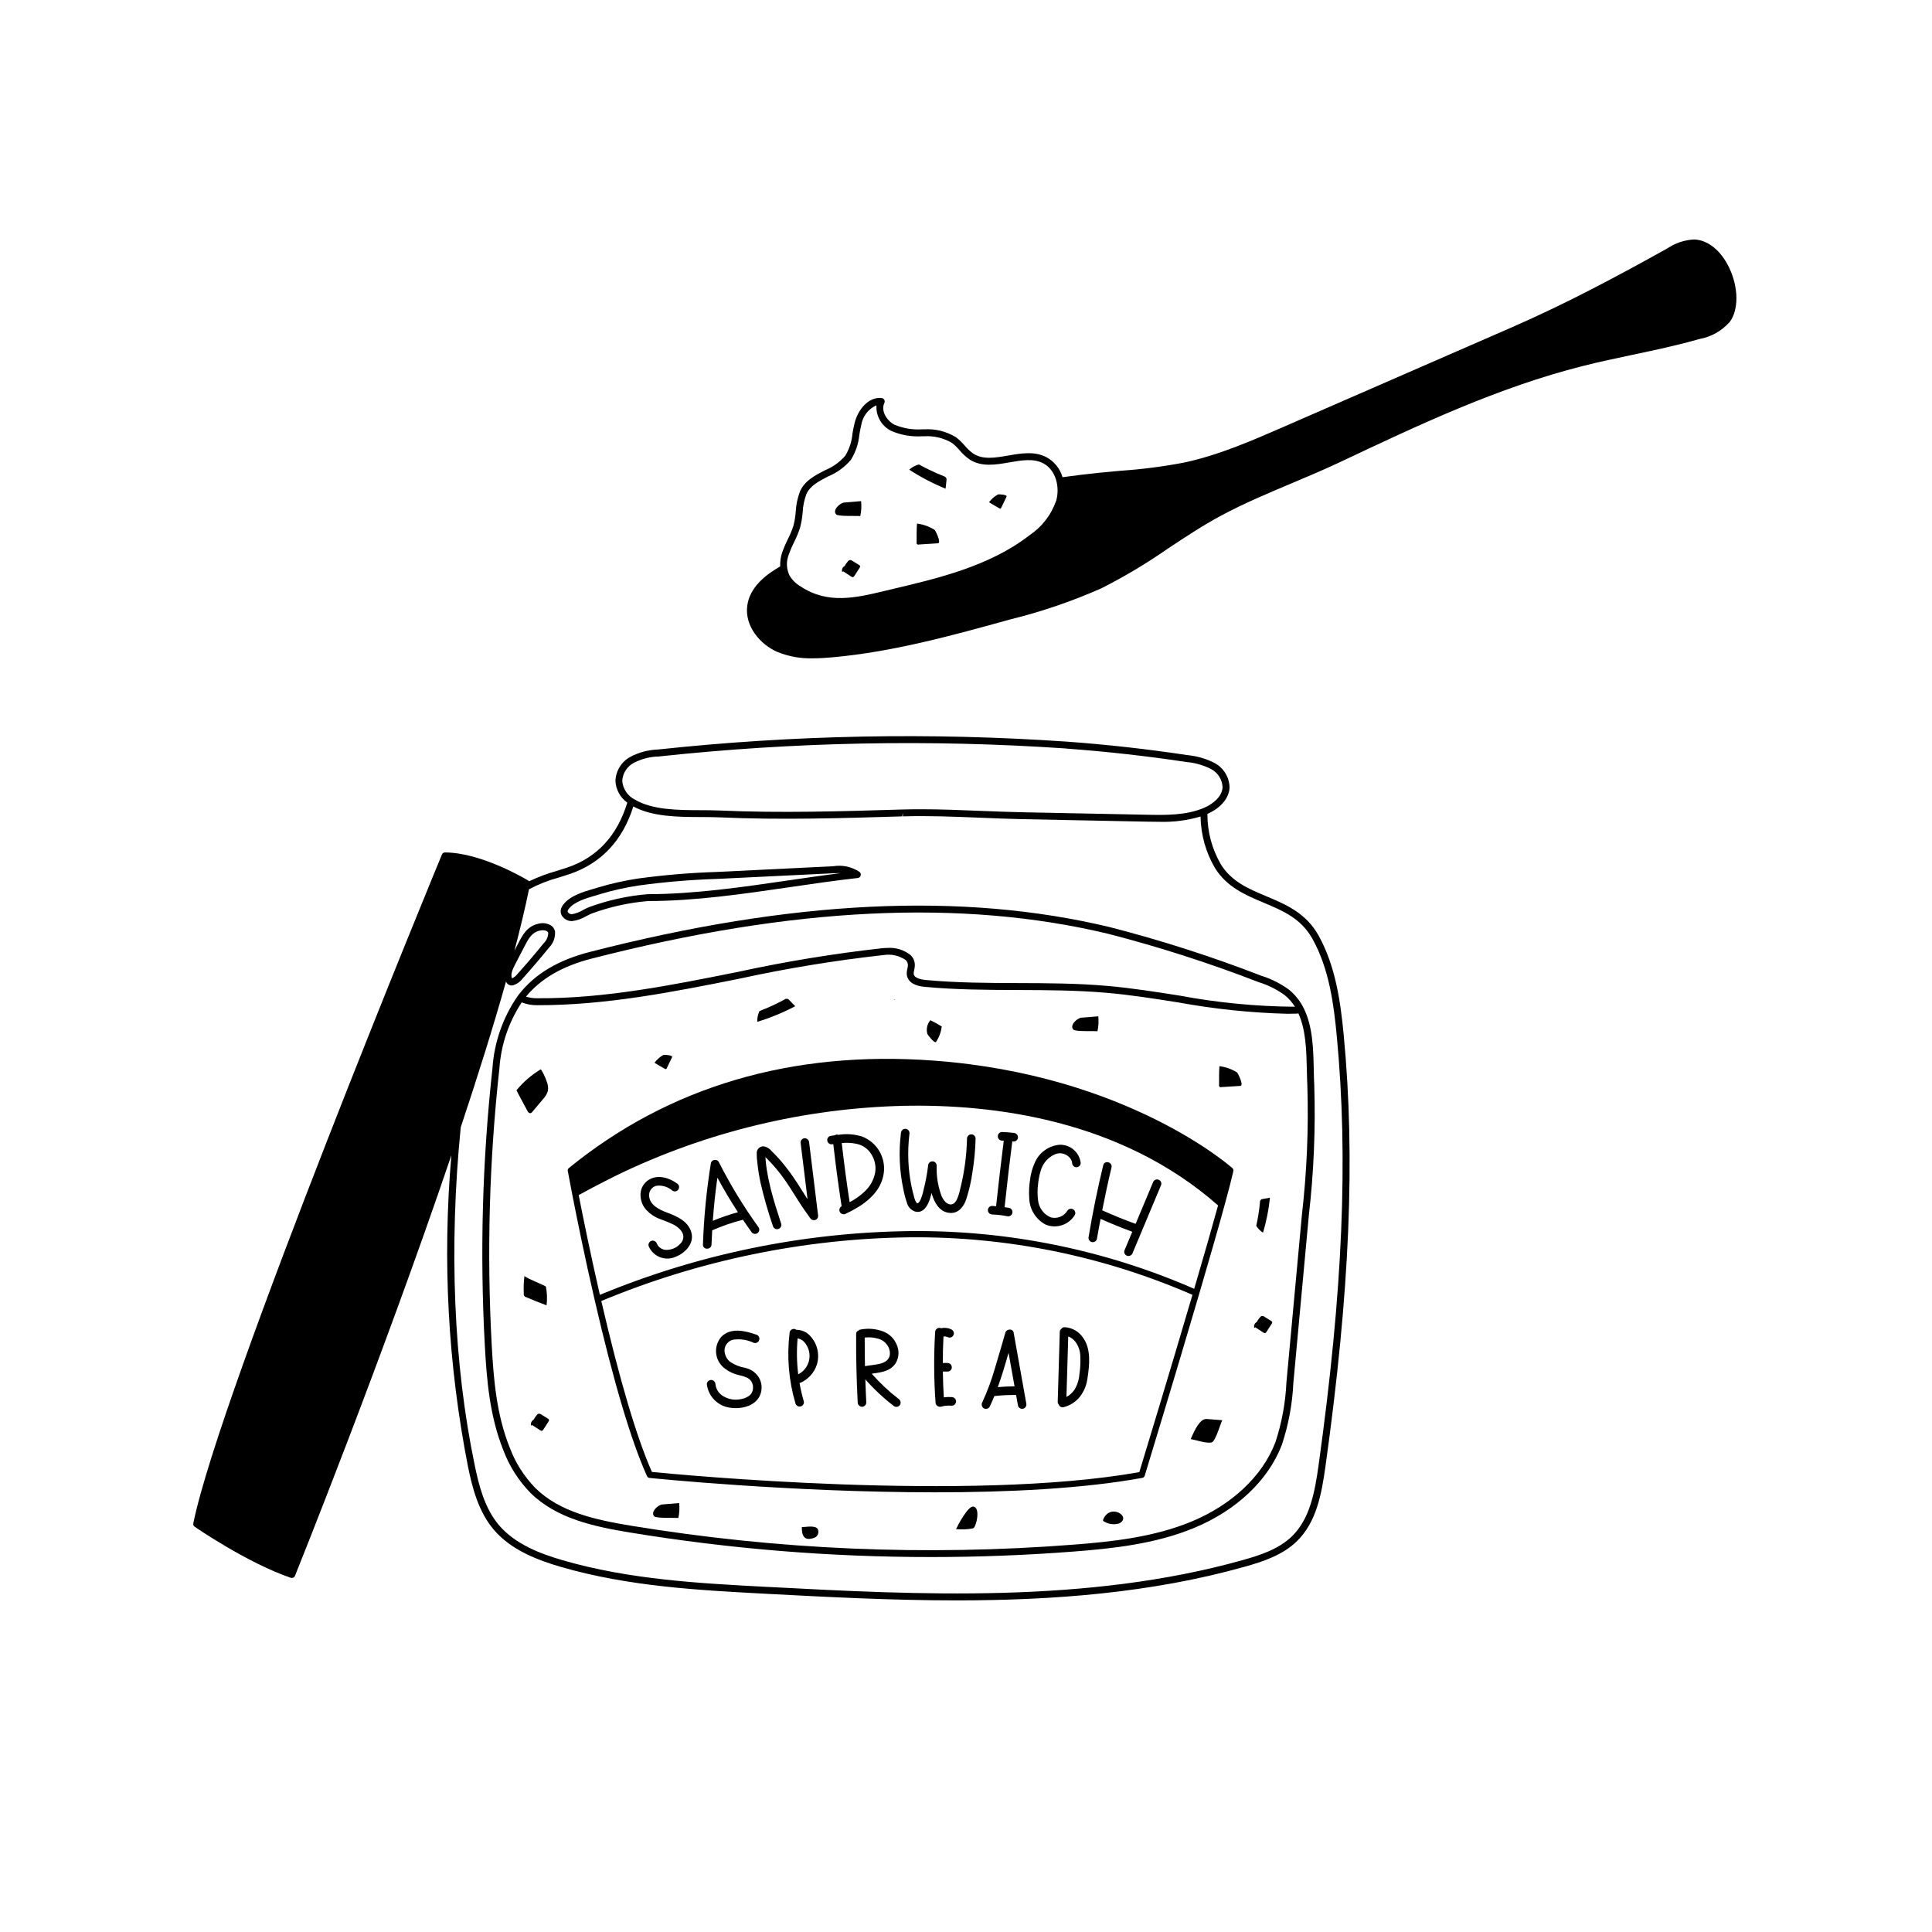 <svg xmlns="http://www.w3.org/2000/svg" xmlns:xlink="http://www.w3.org/1999/xlink" width="400" zoomAndPan="magnify" viewBox="0 0 300 300" height="400" preserveAspectRatio="xMidYMid meet" version="1.0"><defs><clipPath id="25ced8ec22"><path d="M 115 37.086 L 270 37.086 L 270 103 L 115 103 Z M 115 37.086 " clip-rule="nonzero"/></clipPath></defs><path fill="currentColor" d="M 204.727 145.234 C 202.781 141.758 199.656 140.445 196.637 139.172 C 193.855 138.004 191.23 136.898 189.562 134.195 C 188.176 131.777 187.484 129.172 187.484 126.383 C 189.578 125.461 190.863 123.926 190.926 122.258 C 190.906 121.453 190.68 120.711 190.254 120.031 C 189.828 119.348 189.258 118.82 188.543 118.449 C 187.234 117.793 185.855 117.395 184.398 117.258 C 178.184 116.316 171.855 115.609 165.594 115.156 C 144.418 113.711 123.273 114.121 102.168 116.383 C 100.664 116.438 99.242 116.812 97.91 117.508 C 97.215 117.883 96.656 118.402 96.238 119.07 C 95.82 119.742 95.598 120.473 95.566 121.262 C 95.598 121.934 95.773 122.566 96.094 123.156 C 96.418 123.75 96.855 124.238 97.406 124.629 C 95.855 129.742 92.742 133.129 88.113 134.703 C 87.547 134.895 86.973 135.074 86.398 135.25 C 84.934 135.66 83.516 136.191 82.148 136.852 C 82.117 136.82 82.098 136.777 82.059 136.75 C 81.766 136.574 74.84 132.398 69.113 132.367 C 68.871 132.367 68.707 132.477 68.617 132.699 C 68.273 133.527 34.195 216.004 30.02 236.527 C 29.973 236.762 30.043 236.941 30.238 237.078 C 30.32 237.133 38.387 242.695 45.137 244.992 C 45.273 245.039 45.406 245.031 45.535 244.973 C 45.664 244.914 45.758 244.816 45.809 244.684 C 46.008 244.191 59.32 211.145 70.09 179.387 C 68.68 195.652 69.547 211.797 72.684 227.816 C 73.348 231 74.258 234.633 76.605 237.449 C 79.34 240.73 83.621 242.293 87.043 243.293 C 97.543 246.352 108.531 246.93 119.16 247.492 C 128.559 247.988 138.465 248.508 148.539 248.508 C 163.469 248.508 178.758 247.363 193.293 243.277 C 196.031 242.508 199.137 241.508 201.371 239.328 C 204.395 236.379 205.207 232.105 205.828 227.617 C 209.605 200.52 210.473 179.875 208.648 160.688 C 208.168 155.75 207.438 150.082 204.727 145.234 Z M 119.207 246.418 C 108.641 245.859 97.715 245.285 87.336 242.262 C 84.062 241.309 79.973 239.82 77.422 236.762 C 75.234 234.133 74.367 230.652 73.73 227.598 C 70.414 211.723 69.699 193.641 71.543 175.047 C 74.172 167.145 76.602 159.426 78.574 152.406 C 78.59 152.441 78.598 152.477 78.617 152.508 C 78.738 152.738 78.922 152.898 79.168 152.984 C 79.254 153.012 79.34 153.023 79.43 153.023 C 79.523 153.023 79.617 153.008 79.711 152.984 C 80.305 152.789 80.785 152.441 81.16 151.941 C 82.559 150.379 83.941 148.762 85.258 147.137 C 85.934 146.434 86.238 145.598 86.184 144.625 C 86.062 144.113 85.758 143.758 85.273 143.559 C 84.711 143.32 84.141 143.285 83.551 143.449 C 81.84 143.832 81.109 145.25 80.465 146.496 L 79.879 147.625 C 80.781 144.199 81.547 141.004 82.141 138.09 C 83.598 137.312 85.121 136.707 86.719 136.277 C 87.301 136.098 87.887 135.918 88.461 135.723 C 93.359 134.051 96.668 130.527 98.344 125.227 C 101.285 126.828 105.25 126.859 108.766 126.871 C 109.758 126.871 110.719 126.875 111.605 126.914 C 121.105 127.348 130.762 127.051 140.094 126.766 L 140.188 126.227 L 140.203 126.766 C 144.133 126.645 148.211 126.812 152.148 126.973 C 154.328 127.062 156.504 127.152 158.664 127.195 L 178.02 127.586 C 178.664 127.598 179.32 127.609 179.992 127.609 C 182.18 127.68 184.324 127.406 186.422 126.789 C 186.477 129.637 187.219 132.297 188.645 134.762 C 190.496 137.762 193.406 138.984 196.219 140.168 C 199.203 141.422 202.02 142.605 203.785 145.762 C 206.398 150.434 207.105 155.969 207.566 160.789 C 209.383 179.895 208.516 200.461 204.754 227.473 C 204.156 231.77 203.391 235.848 200.609 238.559 C 198.559 240.562 195.602 241.512 192.996 242.242 C 168.82 249.027 142.465 247.641 119.207 246.414 Z M 79.516 151.926 C 79.238 151.355 79.578 150.543 79.953 149.82 L 81.418 147 C 82.031 145.812 82.562 144.785 83.785 144.512 C 83.965 144.469 84.148 144.445 84.332 144.445 C 84.5 144.438 84.66 144.469 84.812 144.539 C 85.059 144.656 85.113 144.785 85.133 144.871 C 85.105 145.496 84.867 146.027 84.422 146.469 C 83.117 148.082 81.75 149.684 80.359 151.23 C 80.133 151.527 79.852 151.754 79.516 151.914 Z M 165.508 116.234 C 171.742 116.688 178.043 117.391 184.227 118.324 C 185.551 118.441 186.805 118.793 187.996 119.387 C 188.535 119.656 188.973 120.047 189.301 120.555 C 189.633 121.062 189.812 121.617 189.84 122.223 C 189.785 123.703 188.332 124.848 186.996 125.426 C 184.195 126.637 180.926 126.57 178.031 126.512 L 158.668 126.125 C 156.516 126.082 154.348 125.992 152.18 125.91 C 149.164 125.785 146.074 125.66 143.02 125.66 C 142.059 125.66 141.105 125.672 140.156 125.699 L 140.051 125.699 C 130.73 125.984 121.098 126.277 111.637 125.852 C 110.734 125.812 109.762 125.809 108.754 125.805 C 105.273 125.793 101.328 125.777 98.617 124.18 C 98.051 123.902 97.59 123.504 97.234 122.984 C 96.879 122.461 96.676 121.887 96.625 121.262 C 96.656 120.66 96.836 120.105 97.16 119.602 C 97.488 119.098 97.922 118.711 98.457 118.438 C 99.652 117.824 100.922 117.5 102.266 117.469 C 123.309 115.203 144.395 114.789 165.512 116.223 Z M 165.508 116.234 " fill-opacity="1" fill-rule="nonzero"/><path fill="currentColor" d="M 199.051 224.34 C 200.082 221.219 200.676 218.02 200.832 214.738 L 203.227 188.812 C 204.004 182.066 204.289 175.301 204.078 168.512 C 204.035 167.73 204.02 166.906 204 166.062 C 203.934 162.934 203.855 159.391 202.445 156.566 C 201.895 155.445 201.137 154.488 200.176 153.695 C 198.844 152.723 197.391 151.988 195.816 151.5 C 188.113 148.516 180.262 145.996 172.258 143.945 C 149.375 138.477 122.988 139.746 91.578 147.82 C 86.664 149.082 83.074 151.227 80.605 154.375 L 80.398 154.645 C 79.25 156.301 78.34 158.078 77.676 159.98 C 77.008 161.879 76.609 163.836 76.473 165.848 C 74.902 180.137 74.504 194.457 75.277 208.812 C 75.566 214.199 76.031 219.906 78.164 225.207 C 79.109 227.695 80.508 229.895 82.363 231.809 C 86.422 235.812 92.23 237.047 97.828 237.969 C 113.297 240.508 128.863 241.781 144.539 241.777 C 151.961 241.777 159.383 241.492 166.797 240.918 C 172.629 240.465 179.359 239.773 185.414 237.258 C 191.988 234.547 196.961 229.832 199.051 224.34 Z M 98 236.914 C 92.57 236.02 86.949 234.832 83.113 231.047 C 81.367 229.238 80.047 227.16 79.16 224.805 C 77.082 219.656 76.633 214.055 76.348 208.754 C 75.578 194.461 75.977 180.195 77.539 165.969 C 77.801 162.227 78.957 158.785 81.012 155.648 C 81.781 155.953 82.582 156.098 83.414 156.086 C 94.023 156.117 104.543 154.023 114.746 151.984 C 122.176 150.363 129.668 149.137 137.227 148.297 C 138.453 148.117 139.582 148.371 140.617 149.059 C 140.879 149.297 141 149.59 140.977 149.945 C 140.961 150.105 140.938 150.262 140.898 150.418 C 140.805 150.75 140.777 151.09 140.82 151.434 C 140.934 152.148 141.508 153.039 143.598 153.238 C 148.398 153.691 153.297 153.711 158.031 153.727 C 162.582 153.746 167.289 153.762 171.887 154.168 C 175.586 154.488 179.34 155.086 182.965 155.656 C 188.559 156.68 194.199 157.27 199.883 157.418 C 200.332 157.418 200.785 157.41 201.238 157.398 C 201.359 157.398 201.492 157.379 201.621 157.367 C 202.781 159.934 202.863 163.188 202.926 166.086 C 202.945 166.949 202.961 167.781 203.004 168.57 C 203.211 175.309 202.926 182.02 202.152 188.715 L 199.758 214.641 C 199.609 217.824 199.039 220.93 198.043 223.957 C 196.059 229.176 191.305 233.664 185 236.273 C 179.094 238.723 172.461 239.406 166.707 239.852 C 143.684 241.637 120.781 240.656 98 236.914 Z M 91.844 148.859 C 123.082 140.832 149.301 139.566 172.012 144.984 C 179.969 147.031 187.781 149.539 195.445 152.508 C 196.906 152.957 198.258 153.629 199.492 154.527 C 200.121 155.039 200.652 155.637 201.078 156.328 C 195.047 156.281 189.062 155.703 183.133 154.59 C 179.488 154.02 175.719 153.426 171.98 153.094 C 167.34 152.684 162.609 152.664 158.035 152.652 C 153.324 152.633 148.457 152.617 143.699 152.168 C 143.188 152.117 141.988 151.934 141.879 151.262 C 141.867 151.051 141.891 150.848 141.949 150.645 C 142 150.43 142.035 150.215 142.051 149.992 C 142.086 149.312 141.855 148.742 141.359 148.277 C 140.316 147.48 139.141 147.117 137.832 147.191 C 137.582 147.191 137.348 147.203 137.125 147.223 C 129.531 148.066 122 149.301 114.531 150.926 C 104.383 152.957 93.902 155.078 83.418 155.008 C 82.824 155.016 82.242 154.934 81.676 154.758 C 83.988 151.957 87.32 150.023 91.844 148.859 Z M 91.844 148.859 " fill-opacity="1" fill-rule="nonzero"/><path fill="currentColor" d="M 177.75 229.152 C 177.793 229.004 182.344 214.098 186.207 200.922 C 187.895 195.168 189.227 190.527 190.152 187.137 C 190.801 184.781 191.258 183.004 191.516 181.852 C 191.559 181.672 191.508 181.516 191.371 181.391 C 191.211 181.246 175.074 166.898 144.953 164.688 C 122.965 163.078 103.914 168.688 88.336 181.371 C 88.188 181.492 88.129 181.645 88.164 181.832 L 88.176 181.891 C 88.227 182.176 88.461 183.441 88.844 185.402 C 89.613 189.34 90.844 195.387 92.332 201.832 C 95.273 214.574 98.012 223.785 100.465 229.207 C 100.539 229.375 100.668 229.473 100.852 229.492 C 101.176 229.523 122.699 231.727 145.199 231.727 C 156.543 231.727 168.137 231.168 177.371 229.484 C 177.566 229.449 177.691 229.34 177.75 229.152 Z M 101.23 228.562 C 98.863 223.223 96.215 214.293 93.371 202.02 C 100.965 198.855 108.789 196.445 116.844 194.781 C 124.902 193.117 133.039 192.23 141.266 192.129 C 148.812 192.059 156.289 192.777 163.684 194.281 C 171.082 195.789 178.242 198.047 185.164 201.059 C 181.621 213.125 177.555 226.492 176.914 228.59 C 150.539 233.301 105.203 228.957 101.23 228.562 Z M 89.859 185.57 C 92.75 183.984 95.52 182.609 95.926 182.414 C 102.867 179.07 110.086 176.492 117.574 174.688 C 125.066 172.887 132.664 171.891 140.367 171.711 C 154.289 171.426 174.055 173.879 189.141 187.18 C 188.25 190.43 187.004 194.773 185.434 200.125 C 178.473 197.086 171.266 194.812 163.82 193.305 C 156.375 191.793 148.852 191.082 141.258 191.164 C 132.996 191.27 124.82 192.156 116.73 193.82 C 108.641 195.484 100.777 197.902 93.148 201.066 C 91.758 195.02 90.609 189.387 89.859 185.57 Z M 89.859 185.57 " fill-opacity="1" fill-rule="nonzero"/><path fill="currentColor" d="M 82.332 172.855 C 82.492 172.824 82.613 172.738 82.699 172.602 L 84.289 170.711 C 84.668 170.328 84.93 169.883 85.082 169.367 C 85.145 168.906 85.094 168.457 84.926 168.023 C 84.695 167.32 84.383 166.656 83.984 166.035 C 82.539 166.902 81.277 167.988 80.203 169.289 C 80.172 169.324 81.742 172.191 81.863 172.438 C 81.961 172.637 82.109 172.871 82.332 172.855 Z M 82.332 172.855 " fill-opacity="1" fill-rule="nonzero"/><path fill="currentColor" d="M 103.414 166.008 C 103.473 165.992 103.508 165.926 103.535 165.871 C 103.809 165.305 104.082 164.734 104.355 164.168 C 104.516 163.832 103.172 163.766 103.031 163.801 C 102.477 164.105 102.012 164.512 101.633 165.02 C 102.164 165.375 102.699 165.652 103.25 165.969 C 103.297 166.004 103.352 166.016 103.414 166.008 Z M 103.414 166.008 " fill-opacity="1" fill-rule="nonzero"/><path fill="currentColor" d="M 189.645 168.805 L 192.605 168.617 C 193.188 168.582 192.25 166.691 192.09 166.531 C 191.25 166.004 190.336 165.68 189.355 165.555 C 189.277 166.555 189.305 167.5 189.297 168.492 C 189.273 168.598 189.297 168.684 189.379 168.754 C 189.457 168.824 189.547 168.84 189.645 168.805 Z M 189.645 168.805 " fill-opacity="1" fill-rule="nonzero"/><path fill="currentColor" d="M 102.5 189.297 C 103.246 189.555 103.973 189.855 104.684 190.199 C 104.977 190.363 105.242 190.559 105.48 190.793 C 105.691 190.992 105.859 191.219 105.988 191.48 C 106.105 191.75 106.137 192.031 106.082 192.32 C 106.027 192.609 105.895 192.859 105.688 193.066 C 105.133 193.699 104.438 194.035 103.598 194.082 C 103.262 194.105 102.945 194.031 102.652 193.855 C 102.363 193.684 102.145 193.441 102.004 193.133 C 101.949 192.961 101.844 192.828 101.688 192.738 C 101.527 192.648 101.359 192.625 101.184 192.668 C 101.008 192.719 100.875 192.824 100.785 192.984 C 100.691 193.145 100.672 193.312 100.719 193.488 C 100.883 193.883 101.117 194.23 101.418 194.527 C 101.723 194.828 102.074 195.055 102.473 195.211 C 102.867 195.367 103.281 195.441 103.707 195.43 C 104.133 195.418 104.543 195.32 104.93 195.145 C 106.449 194.539 107.887 193.027 107.324 191.27 C 106.793 189.609 105.145 188.879 103.645 188.316 C 102.371 187.84 100.727 187.078 100.797 185.5 C 100.812 185.141 100.938 184.828 101.184 184.566 C 101.426 184.301 101.727 184.145 102.082 184.102 C 102.98 184.055 103.77 184.324 104.449 184.91 C 104.609 185 104.777 185.023 104.953 184.977 C 105.133 184.93 105.266 184.828 105.359 184.672 C 105.449 184.512 105.469 184.344 105.426 184.168 C 105.379 183.992 105.277 183.855 105.121 183.762 C 103.738 182.766 101.785 182.254 100.367 183.477 C 99.73 184.066 99.426 184.797 99.457 185.664 C 99.496 186.531 99.812 187.285 100.402 187.926 C 100.996 188.543 101.695 189.004 102.5 189.297 Z M 102.5 189.297 " fill-opacity="1" fill-rule="nonzero"/><path fill="currentColor" d="M 110.484 193.254 C 110.508 192.52 110.551 191.785 110.59 191.047 C 112.137 190.363 113.727 189.816 115.363 189.402 C 115.793 190.031 116.219 190.656 116.664 191.273 C 116.758 191.43 116.895 191.527 117.07 191.574 C 117.246 191.621 117.414 191.602 117.574 191.512 C 117.73 191.418 117.832 191.281 117.879 191.105 C 117.926 190.93 117.906 190.762 117.812 190.602 C 115.477 187.375 113.406 183.984 111.609 180.426 C 111.457 180.18 111.238 180.074 110.949 180.113 C 110.66 180.152 110.477 180.309 110.391 180.586 C 109.711 184.785 109.297 189.008 109.152 193.254 C 109.121 194.113 110.453 194.109 110.484 193.254 Z M 111.398 182.867 C 112.387 184.699 113.449 186.488 114.586 188.23 C 113.258 188.594 111.957 189.039 110.684 189.57 C 110.844 187.328 111.082 185.094 111.398 182.867 Z M 111.398 182.867 " fill-opacity="1" fill-rule="nonzero"/><path fill="currentColor" d="M 118.094 183.656 C 118.617 185.922 119.254 188.156 120.012 190.355 C 120.055 190.539 120.156 190.68 120.32 190.773 C 120.48 190.871 120.652 190.895 120.832 190.844 C 121.016 190.793 121.152 190.688 121.242 190.523 C 121.332 190.359 121.352 190.188 121.297 190.008 C 120.711 188.199 120.121 186.387 119.66 184.539 C 119.43 183.602 119.23 182.66 119.078 181.703 C 119.008 181.262 118.949 180.816 118.91 180.371 C 118.887 180.145 118.871 179.914 118.855 179.688 L 118.855 179.676 C 118.922 179.742 118.992 179.805 119.059 179.871 C 119.336 180.152 119.609 180.438 119.875 180.727 C 120.367 181.266 120.844 181.836 121.281 182.414 C 122.262 183.715 123.109 185.098 123.973 186.473 C 124.547 187.387 125.172 188.266 125.801 189.145 C 125.879 189.27 125.988 189.363 126.129 189.418 C 126.266 189.477 126.41 189.484 126.555 189.449 C 126.699 189.41 126.816 189.328 126.906 189.211 C 127 189.09 127.043 188.953 127.043 188.805 C 126.574 185.008 126.109 181.211 125.645 177.414 C 125.637 177.23 125.57 177.074 125.441 176.949 C 125.312 176.82 125.16 176.75 124.977 176.746 C 124.793 176.746 124.637 176.812 124.508 176.941 C 124.379 177.074 124.312 177.23 124.312 177.414 L 125.395 186.195 C 125.332 186.102 125.266 186.012 125.207 185.918 C 124.281 184.473 123.402 183.004 122.363 181.641 C 121.848 180.965 121.312 180.309 120.738 179.688 C 120.438 179.363 120.133 179.047 119.816 178.738 C 119.504 178.355 119.105 178.109 118.621 178.004 C 118.477 177.992 118.336 178.008 118.199 178.055 C 118.059 178.105 117.938 178.176 117.832 178.277 C 117.723 178.375 117.645 178.492 117.586 178.625 C 117.527 178.758 117.5 178.898 117.504 179.043 C 117.496 179.555 117.531 180.066 117.605 180.574 C 117.715 181.609 117.875 182.637 118.094 183.656 Z M 118.094 183.656 " fill-opacity="1" fill-rule="nonzero"/><path fill="currentColor" d="M 129.293 177.672 L 129.395 177.656 C 129.758 180.879 130.188 184.098 130.684 187.305 L 130.664 187.312 C 130.508 187.406 130.406 187.543 130.359 187.719 C 130.312 187.895 130.336 188.062 130.426 188.223 C 130.523 188.379 130.656 188.48 130.836 188.527 C 131.012 188.57 131.18 188.551 131.34 188.461 C 133.855 187.285 136.547 185.5 137.156 182.586 C 137.293 181.961 137.316 181.332 137.227 180.699 C 137.137 180.066 136.938 179.469 136.633 178.906 C 136.328 178.344 135.934 177.855 135.453 177.434 C 134.969 177.016 134.43 176.691 133.832 176.469 C 132.633 176.105 131.418 176.02 130.18 176.215 C 130.109 176.188 130.039 176.172 129.965 176.168 C 129.84 176.176 129.723 176.215 129.621 176.285 C 129.391 176.316 129.164 176.352 128.941 176.387 C 128.766 176.438 128.633 176.539 128.539 176.699 C 128.449 176.859 128.43 177.027 128.477 177.203 C 128.527 177.379 128.633 177.512 128.793 177.602 C 128.949 177.691 129.113 177.715 129.293 177.672 Z M 132.949 177.602 C 133.996 177.816 134.793 178.383 135.344 179.297 C 135.859 180.16 136.043 181.086 135.898 182.078 C 135.672 183.207 135.145 184.172 134.312 184.969 C 133.602 185.652 132.805 186.219 131.93 186.672 C 131.461 183.621 131.055 180.562 130.707 177.496 C 131.461 177.414 132.207 177.449 132.949 177.602 Z M 132.949 177.602 " fill-opacity="1" fill-rule="nonzero"/><path fill="currentColor" d="M 140.801 186.695 C 140.977 187.367 141.383 187.84 142.027 188.105 C 143.426 188.547 144.156 187.031 144.465 185.953 C 144.535 185.719 144.59 185.484 144.652 185.246 C 144.672 185.316 144.688 185.391 144.711 185.461 C 145.105 186.719 145.828 188.094 147.27 188.316 C 147.977 188.434 148.594 188.246 149.117 187.758 C 149.562 187.305 149.875 186.773 150.051 186.168 C 150.492 184.801 150.809 183.41 151.004 181.988 C 151.285 180.273 151.445 178.543 151.488 176.805 C 151.488 176.621 151.422 176.465 151.293 176.336 C 151.164 176.203 151.008 176.141 150.82 176.141 C 150.637 176.141 150.48 176.203 150.352 176.336 C 150.223 176.465 150.156 176.621 150.156 176.805 C 150.094 179.504 149.73 182.16 149.062 184.777 C 148.957 185.266 148.809 185.738 148.613 186.195 C 148.527 186.383 148.414 186.559 148.277 186.715 C 148.172 186.844 148.039 186.934 147.879 186.984 C 147.695 187.039 147.516 187.035 147.34 186.973 C 147.137 186.906 146.961 186.797 146.809 186.648 C 146.445 186.258 146.195 185.805 146.055 185.289 C 145.594 183.895 145.395 182.465 145.449 181 C 145.449 180.816 145.383 180.66 145.254 180.531 C 145.125 180.398 144.965 180.336 144.785 180.332 C 144.602 180.336 144.445 180.402 144.316 180.531 C 144.188 180.66 144.121 180.816 144.117 181 C 143.965 182.273 143.727 183.535 143.406 184.777 C 143.297 185.316 143.133 185.836 142.922 186.344 C 142.848 186.508 142.746 186.652 142.613 186.773 C 142.594 186.789 142.59 186.793 142.582 186.801 C 142.57 186.809 142.582 186.801 142.559 186.809 C 142.551 186.812 142.543 186.82 142.535 186.824 C 142.5 186.84 142.379 186.836 142.484 186.836 C 142.379 186.836 142.492 186.863 142.379 186.816 C 142.422 186.836 142.418 186.84 142.348 186.789 C 142.414 186.84 142.328 186.762 142.32 186.758 C 142.266 186.699 142.223 186.633 142.188 186.562 C 142.086 186.367 142.012 186.16 141.961 185.941 C 141.785 185.32 141.633 184.691 141.508 184.059 C 141.262 182.832 141.109 181.59 141.055 180.34 C 140.988 178.871 141.047 177.406 141.23 175.949 C 141.227 175.766 141.16 175.609 141.031 175.477 C 140.902 175.348 140.746 175.281 140.562 175.281 C 140.379 175.285 140.227 175.352 140.098 175.48 C 139.969 175.609 139.902 175.766 139.895 175.949 C 139.535 178.875 139.66 181.781 140.273 184.664 C 140.402 185.355 140.578 186.031 140.801 186.695 Z M 140.801 186.695 " fill-opacity="1" fill-rule="nonzero"/><path fill="currentColor" d="M 162.355 190.152 C 162.762 190.32 163.18 190.41 163.617 190.43 C 164.059 190.445 164.484 190.387 164.902 190.25 C 165.316 190.113 165.695 189.91 166.039 189.637 C 166.383 189.363 166.668 189.039 166.895 188.664 C 166.977 188.508 166.992 188.344 166.945 188.172 C 166.895 188.004 166.793 187.875 166.641 187.785 C 166.488 187.695 166.324 187.668 166.152 187.711 C 165.977 187.75 165.844 187.844 165.746 187.992 C 165.48 188.43 165.109 188.742 164.637 188.938 C 164.164 189.129 163.68 189.164 163.188 189.039 C 162.617 188.809 162.152 188.441 161.789 187.945 C 161.43 187.449 161.227 186.891 161.18 186.277 C 161.086 185.52 161.086 184.762 161.18 184.004 C 161.238 183.289 161.367 182.59 161.57 181.902 C 161.723 181.297 162 180.754 162.406 180.281 C 162.812 179.809 163.305 179.449 163.883 179.211 C 164.473 178.992 165.039 179.043 165.586 179.352 C 165.824 179.484 166.023 179.656 166.191 179.871 C 166.352 180.082 166.445 180.316 166.477 180.582 C 166.48 180.762 166.547 180.918 166.676 181.047 C 166.805 181.176 166.961 181.242 167.145 181.246 C 167.328 181.246 167.484 181.18 167.613 181.051 C 167.742 180.922 167.809 180.762 167.809 180.582 C 167.762 180.18 167.645 179.805 167.457 179.449 C 167.27 179.094 167.02 178.785 166.715 178.523 C 166.41 178.262 166.07 178.066 165.691 177.934 C 165.309 177.801 164.922 177.742 164.52 177.758 C 163.672 177.832 162.906 178.121 162.215 178.621 C 161.527 179.121 161.016 179.762 160.68 180.543 C 160.301 181.375 160.059 182.25 159.949 183.16 C 159.797 184.102 159.754 185.051 159.816 186.004 C 159.836 186.875 160.07 187.68 160.523 188.422 C 160.98 189.164 161.59 189.738 162.355 190.152 Z M 162.355 190.152 " fill-opacity="1" fill-rule="nonzero"/><path fill="currentColor" d="M 169.504 192.859 C 169.684 192.906 169.852 192.887 170.012 192.797 C 170.168 192.703 170.273 192.57 170.324 192.395 C 170.496 191.352 170.707 190.312 170.902 189.273 C 172.52 189.992 174.16 190.656 175.82 191.27 L 174.594 194.195 C 174.547 194.371 174.566 194.539 174.656 194.699 C 174.746 194.859 174.883 194.961 175.059 195.012 C 175.234 195.059 175.402 195.035 175.562 194.945 C 175.719 194.855 175.824 194.723 175.879 194.547 L 180.309 183.98 C 180.359 183.801 180.336 183.633 180.246 183.473 C 180.156 183.316 180.023 183.211 179.844 183.16 C 179.668 183.117 179.5 183.141 179.344 183.23 C 179.184 183.32 179.078 183.453 179.027 183.625 L 176.336 190.043 C 174.582 189.406 172.855 188.703 171.152 187.941 C 171.59 185.715 172.062 183.496 172.594 181.289 C 172.797 180.457 171.512 180.105 171.309 180.934 C 170.422 184.609 169.664 188.312 169.043 192.043 C 169 192.219 169.023 192.387 169.113 192.543 C 169.199 192.699 169.332 192.805 169.504 192.859 Z M 169.504 192.859 " fill-opacity="1" fill-rule="nonzero"/><path fill="currentColor" d="M 154.066 188.582 C 154.445 188.598 154.824 188.629 155.203 188.668 C 155.223 188.676 155.242 188.68 155.262 188.684 C 155.273 188.68 155.281 188.68 155.289 188.676 L 155.434 188.691 L 155.5 188.699 L 155.469 188.699 C 155.566 188.707 155.66 188.727 155.754 188.742 C 155.961 188.773 156.168 188.809 156.371 188.848 C 156.547 188.898 156.719 188.875 156.879 188.785 C 157.039 188.695 157.141 188.562 157.191 188.383 C 157.238 188.207 157.219 188.039 157.129 187.879 C 157.035 187.719 156.902 187.613 156.727 187.562 C 156.48 187.516 156.238 187.488 155.992 187.457 C 156.352 184.047 156.75 180.641 157.188 177.238 C 157.258 177.246 157.332 177.246 157.402 177.254 C 157.586 177.254 157.742 177.191 157.871 177.059 C 158.004 176.93 158.07 176.773 158.07 176.59 C 158.07 176.406 158.004 176.246 157.871 176.117 L 157.738 176.012 C 157.633 175.949 157.523 175.918 157.402 175.918 C 156.797 175.84 156.191 175.793 155.582 175.777 C 155.402 175.785 155.25 175.852 155.125 175.98 C 155 176.113 154.941 176.266 154.941 176.445 C 154.941 176.625 155 176.777 155.125 176.906 C 155.25 177.035 155.402 177.105 155.582 177.113 C 155.676 177.113 155.77 177.129 155.863 177.133 C 155.434 180.52 155.035 183.91 154.672 187.305 C 154.469 187.289 154.266 187.262 154.062 187.254 C 153.879 187.254 153.723 187.32 153.594 187.449 C 153.465 187.582 153.398 187.738 153.398 187.922 C 153.402 188.102 153.469 188.258 153.598 188.387 C 153.727 188.512 153.883 188.578 154.066 188.582 Z M 154.066 188.582 " fill-opacity="1" fill-rule="nonzero"/><path fill="currentColor" d="M 115.711 212.402 C 114.902 212.258 114.148 211.965 113.453 211.523 C 113.152 211.305 112.918 211.027 112.75 210.691 C 112.582 210.359 112.5 210.004 112.504 209.633 C 112.523 209.227 112.664 208.871 112.934 208.57 C 113.199 208.266 113.535 208.078 113.934 208.012 C 115.02 207.883 116.055 208.051 117.043 208.512 C 117.223 208.57 117.398 208.555 117.566 208.465 C 117.738 208.375 117.848 208.238 117.895 208.051 C 117.945 207.867 117.922 207.695 117.82 207.531 C 117.723 207.367 117.578 207.266 117.391 207.227 C 115.66 206.629 113.398 206.086 111.965 207.625 C 111.676 207.973 111.465 208.363 111.332 208.797 C 111.199 209.23 111.156 209.672 111.199 210.121 C 111.246 210.57 111.375 210.996 111.59 211.395 C 111.805 211.789 112.09 212.133 112.441 212.414 C 113.141 212.977 113.926 213.352 114.801 213.539 C 115.203 213.621 115.594 213.746 115.969 213.91 C 116.258 214.043 116.488 214.238 116.664 214.5 C 116.707 214.57 116.746 214.641 116.781 214.715 C 116.809 214.758 116.824 214.805 116.832 214.855 C 116.855 214.938 116.883 215.016 116.898 215.098 C 116.906 215.137 116.914 215.176 116.922 215.215 L 116.922 215.273 C 116.926 215.359 116.93 215.441 116.926 215.523 C 116.926 215.547 116.914 215.676 116.918 215.688 C 116.906 215.762 116.891 215.84 116.871 215.914 C 116.855 215.961 116.844 216.004 116.828 216.047 C 116.828 216.059 116.801 216.125 116.797 216.141 C 116.668 216.438 116.469 216.664 116.191 216.828 C 115.859 217.035 115.5 217.172 115.113 217.242 C 114.141 217.457 113.219 217.32 112.352 216.828 C 111.625 216.406 111.207 215.777 111.094 214.945 C 111.086 214.762 111.02 214.609 110.891 214.48 C 110.762 214.352 110.609 214.285 110.426 214.277 C 110.242 214.281 110.086 214.348 109.957 214.477 C 109.828 214.605 109.762 214.762 109.758 214.945 C 109.816 215.422 109.949 215.871 110.16 216.301 C 110.375 216.73 110.652 217.109 110.992 217.441 C 111.336 217.777 111.727 218.043 112.16 218.242 C 112.594 218.441 113.051 218.562 113.527 218.605 C 115.305 218.84 117.594 218.238 118.141 216.305 C 118.367 215.473 118.273 214.676 117.855 213.922 C 117.352 213.117 116.637 212.609 115.711 212.402 Z M 115.711 212.402 " fill-opacity="1" fill-rule="nonzero"/><path fill="currentColor" d="M 123.66 206.492 C 123.441 206.324 123.211 206.305 122.965 206.426 C 122.719 206.551 122.598 206.75 122.602 207.023 C 122.164 210.727 122.473 214.371 123.527 217.949 C 123.586 218.117 123.691 218.242 123.848 218.328 C 124.004 218.41 124.168 218.43 124.34 218.383 C 124.512 218.336 124.645 218.234 124.734 218.082 C 124.828 217.93 124.852 217.766 124.812 217.594 C 124.543 216.668 124.32 215.727 124.152 214.773 C 124.793 214.52 125.348 214.137 125.82 213.633 C 126.289 213.129 126.633 212.547 126.844 211.891 C 127.078 211.109 127.102 210.32 126.918 209.523 C 126.73 208.73 126.359 208.035 125.801 207.438 C 125.223 206.816 124.508 206.5 123.66 206.492 Z M 123.945 213.406 C 123.719 211.547 123.688 209.684 123.852 207.82 C 124.391 207.934 124.809 208.219 125.109 208.68 C 125.539 209.293 125.734 209.977 125.703 210.723 C 125.672 211.297 125.496 211.82 125.184 212.301 C 124.871 212.777 124.457 213.148 123.945 213.406 Z M 123.945 213.406 " fill-opacity="1" fill-rule="nonzero"/><path fill="currentColor" d="M 135.363 213.309 C 136.801 213.105 138.375 212.941 139.16 211.539 C 139.379 211.117 139.496 210.672 139.516 210.195 C 139.531 209.719 139.441 209.266 139.254 208.828 C 138.84 207.836 138.133 207.141 137.129 206.742 C 135.977 206.316 134.793 206.219 133.586 206.457 C 133.484 206.477 133.395 206.523 133.32 206.598 C 133.059 206.703 132.934 206.898 132.941 207.18 C 132.918 210.711 133 214.242 133.184 217.773 C 133.188 217.953 133.254 218.109 133.383 218.238 C 133.512 218.367 133.668 218.434 133.852 218.438 C 134.035 218.438 134.191 218.371 134.32 218.242 C 134.449 218.113 134.516 217.957 134.516 217.773 C 134.453 216.578 134.41 215.387 134.371 214.191 C 135.727 215.73 137.219 217.121 138.848 218.367 C 139.008 218.457 139.176 218.48 139.355 218.434 C 139.531 218.387 139.668 218.285 139.762 218.129 C 139.848 217.969 139.871 217.801 139.824 217.625 C 139.777 217.449 139.676 217.312 139.523 217.215 C 138.008 216.051 136.621 214.746 135.363 213.309 Z M 134.312 212.133 C 134.281 210.656 134.27 209.18 134.273 207.699 C 134.973 207.617 135.656 207.672 136.332 207.863 C 137.051 208.059 137.586 208.48 137.938 209.137 C 138.004 209.266 138.059 209.398 138.094 209.539 C 138.121 209.621 138.141 209.707 138.156 209.793 C 138.176 209.852 138.184 209.918 138.18 209.98 C 138.18 210.066 138.188 210.152 138.18 210.234 C 138.18 210.281 138.18 210.324 138.172 210.367 L 138.172 210.383 C 138.145 210.527 138.105 210.668 138.043 210.805 C 137.906 211.082 137.699 211.297 137.43 211.449 C 137.145 211.613 136.844 211.723 136.523 211.785 C 135.777 211.961 135.062 211.996 134.312 212.133 Z M 134.312 212.133 " fill-opacity="1" fill-rule="nonzero"/><path fill="currentColor" d="M 147.793 216.938 C 147.379 216.906 146.969 216.922 146.559 216.98 C 146.473 215.648 146.422 214.312 146.406 212.973 L 147.129 212.973 C 147.312 212.973 147.473 212.906 147.602 212.777 C 147.73 212.648 147.797 212.492 147.797 212.309 C 147.797 212.125 147.73 211.969 147.602 211.836 C 147.473 211.711 147.312 211.645 147.129 211.641 L 146.398 211.641 C 146.398 210.27 146.434 208.898 146.504 207.527 L 146.523 207.527 C 146.621 207.52 146.723 207.52 146.82 207.527 C 146.918 207.547 147.016 207.574 147.113 207.609 C 147.273 207.699 147.445 207.723 147.625 207.676 C 147.801 207.629 147.938 207.523 148.027 207.363 C 148.117 207.203 148.141 207.035 148.09 206.855 C 148.043 206.684 147.941 206.551 147.785 206.461 C 147.445 206.285 147.086 206.195 146.707 206.188 C 146.523 206.184 146.34 206.203 146.16 206.242 L 146.133 206.246 C 146.051 206.207 145.965 206.188 145.871 206.188 C 145.688 206.191 145.531 206.258 145.402 206.387 C 145.273 206.516 145.207 206.672 145.207 206.855 C 144.988 210.496 145.008 214.133 145.27 217.773 C 145.273 217.934 145.328 218.074 145.434 218.195 C 145.535 218.316 145.664 218.395 145.82 218.426 C 145.93 218.453 146.039 218.453 146.145 218.426 C 146.355 218.367 146.566 218.324 146.781 218.293 C 147.113 218.254 147.449 218.246 147.785 218.273 C 148.082 218.273 148.285 218.137 148.398 217.863 C 148.512 217.59 148.465 217.348 148.258 217.137 C 148.125 217.016 147.973 216.949 147.793 216.938 Z M 147.793 216.938 " fill-opacity="1" fill-rule="nonzero"/><path fill="currentColor" d="M 157.398 206.926 C 157.277 206.25 156.285 206.336 156.113 206.926 C 155.574 208.785 155.047 210.652 154.48 212.504 C 153.961 214.309 153.309 216.062 152.523 217.766 C 152.434 217.926 152.414 218.094 152.461 218.27 C 152.508 218.445 152.605 218.582 152.762 218.68 C 152.922 218.77 153.09 218.793 153.266 218.746 C 153.445 218.699 153.578 218.598 153.672 218.441 C 153.934 217.895 154.176 217.34 154.402 216.777 C 155.523 216.656 156.648 216.598 157.777 216.609 C 157.875 217.164 157.973 217.719 158.074 218.273 C 158.125 218.449 158.227 218.582 158.387 218.672 C 158.547 218.762 158.715 218.785 158.895 218.738 C 159.066 218.688 159.199 218.582 159.289 218.422 C 159.379 218.262 159.402 218.094 159.359 217.918 C 158.703 214.254 158.051 210.59 157.398 206.926 Z M 154.938 215.391 C 155.574 213.645 156.098 211.852 156.605 210.059 L 157.539 215.273 C 156.668 215.273 155.805 215.312 154.938 215.391 Z M 154.938 215.391 " fill-opacity="1" fill-rule="nonzero"/><path fill="currentColor" d="M 165.332 206.09 C 165.109 206.074 164.938 206.16 164.812 206.34 C 164.645 206.465 164.562 206.633 164.562 206.84 C 164.457 210.441 164.348 214.047 164.242 217.648 C 164.23 217.828 164.285 217.98 164.41 218.105 C 164.465 218.266 164.566 218.383 164.715 218.461 C 164.863 218.535 165.02 218.551 165.18 218.5 C 166.172 218.238 166.996 217.715 167.656 216.926 C 168.332 216.055 168.738 215.07 168.871 213.973 C 169.184 211.926 169.449 209.418 168.133 207.66 C 167.812 207.195 167.406 206.824 166.914 206.551 C 166.422 206.273 165.895 206.121 165.332 206.09 Z M 167.609 213.41 C 167.543 214.273 167.281 215.074 166.832 215.812 C 166.512 216.281 166.102 216.648 165.598 216.914 C 165.688 213.785 165.781 210.656 165.875 207.527 C 166 207.57 166.121 207.625 166.234 207.691 C 166.535 207.867 166.793 208.098 167.004 208.375 C 167.473 209.023 167.719 209.746 167.75 210.543 C 167.797 211.504 167.75 212.457 167.609 213.41 Z M 167.609 213.41 " fill-opacity="1" fill-rule="nonzero"/><path fill="currentColor" d="M 138.957 155.203 L 138.742 155.172 C 138.801 155.195 138.855 155.227 138.914 155.254 C 138.926 155.246 138.941 155.223 138.957 155.203 Z M 138.957 155.203 " fill-opacity="1" fill-rule="nonzero"/><path fill="currentColor" d="M 145.352 161.781 C 145.832 161.055 146.125 160.262 146.238 159.398 C 145.688 159.055 145.121 158.738 144.535 158.449 C 144.52 158.441 144.5 158.434 144.477 158.434 C 144.461 158.438 144.445 158.445 144.434 158.457 C 144.422 158.469 144.41 158.484 144.402 158.5 C 144.176 158.793 144.027 159.117 143.957 159.48 C 143.887 159.844 143.902 160.203 144.004 160.555 C 144.07 160.711 145.137 162.113 145.352 161.781 Z M 145.352 161.781 " fill-opacity="1" fill-rule="nonzero"/><path fill="currentColor" d="M 122.578 155.312 C 122.48 155.18 122.352 155.109 122.191 155.094 C 122.031 155.078 121.891 155.125 121.773 155.234 C 120.527 155.902 119.246 156.492 117.93 156.996 C 117.684 157.527 117.57 158.086 117.586 158.672 C 119.625 158.047 121.59 157.238 123.48 156.246 Z M 122.578 155.312 " fill-opacity="1" fill-rule="nonzero"/><path fill="currentColor" d="M 84.773 199.801 C 84.738 199.629 81.82 198.543 81.434 198.137 C 81.32 199.039 81.289 199.941 81.336 200.848 C 81.305 200.977 81.324 201.094 81.395 201.207 C 81.465 201.316 81.562 201.387 81.691 201.418 C 82.738 201.871 83.801 202.293 84.871 202.691 C 84.988 201.723 84.953 200.758 84.773 199.801 Z M 84.773 199.801 " fill-opacity="1" fill-rule="nonzero"/><path fill="currentColor" d="M 85.051 220.266 L 84.066 219.652 C 83.938 219.551 83.793 219.504 83.629 219.523 C 83.52 219.559 83.434 219.625 83.367 219.715 C 83.168 219.941 82.996 220.188 82.852 220.453 C 82.637 220.574 82.504 220.754 82.453 220.992 C 82.418 221.27 82.426 221.469 82.629 221.277 L 83.863 222.082 C 83.941 222.148 84.035 222.184 84.137 222.18 C 84.246 222.16 84.32 222.059 84.383 221.965 C 84.645 221.555 84.906 221.145 85.172 220.738 C 85.23 220.664 85.258 220.582 85.254 220.492 C 85.238 220.387 85.141 220.32 85.051 220.266 Z M 85.051 220.266 " fill-opacity="1" fill-rule="nonzero"/><path fill="currentColor" d="M 170.414 160.133 C 170.578 159.367 170.621 158.594 170.539 157.812 L 167.918 158.027 C 167.254 158.082 166.031 159.219 166.672 159.879 C 166.996 160.215 169.891 160.07 170.414 160.133 Z M 170.414 160.133 " fill-opacity="1" fill-rule="nonzero"/><path fill="currentColor" d="M 196.121 191.406 C 196.652 189.629 197.008 187.82 197.199 185.977 L 196.09 186.18 C 195.949 186.184 195.832 186.238 195.746 186.348 C 195.656 186.457 195.621 186.578 195.645 186.719 C 195.531 187.938 195.34 189.148 195.07 190.344 C 195.34 190.781 195.691 191.133 196.121 191.406 Z M 196.121 191.406 " fill-opacity="1" fill-rule="nonzero"/><path fill="currentColor" d="M 194.922 206.102 L 196.156 206.906 C 196.238 206.973 196.328 207.004 196.434 207 C 196.539 206.984 196.613 206.883 196.676 206.785 C 196.938 206.379 197.199 205.969 197.465 205.559 C 197.523 205.488 197.551 205.406 197.551 205.312 C 197.531 205.211 197.438 205.145 197.348 205.09 L 196.359 204.477 C 196.23 204.375 196.086 204.332 195.922 204.348 C 195.816 204.387 195.727 204.449 195.66 204.539 C 195.461 204.77 195.289 205.016 195.145 205.281 C 194.93 205.402 194.797 205.578 194.746 205.82 C 194.711 206.094 194.719 206.293 194.922 206.102 Z M 194.922 206.102 " fill-opacity="1" fill-rule="nonzero"/><path fill="currentColor" d="M 102.836 233.613 C 102.172 233.668 100.949 234.805 101.59 235.461 C 101.914 235.793 104.809 235.652 105.332 235.711 C 105.5 234.945 105.543 234.172 105.457 233.395 Z M 102.836 233.613 " fill-opacity="1" fill-rule="nonzero"/><path fill="currentColor" d="M 124.504 237.137 C 124.488 238.367 124.828 239.371 126.402 238.797 C 126.543 238.754 126.664 238.684 126.77 238.586 C 126.879 238.484 126.957 238.367 127.012 238.234 C 127.066 238.098 127.09 237.957 127.078 237.812 C 127.07 237.668 127.031 237.531 126.961 237.406 C 126.559 236.809 125.098 237.129 124.504 237.137 Z M 124.504 237.137 " fill-opacity="1" fill-rule="nonzero"/><path fill="currentColor" d="M 151.133 233.941 C 150.301 233.848 148.746 236.801 148.457 237.441 C 149.344 237.531 150.219 237.492 151.094 237.32 C 151.578 237.227 152.316 234.07 151.133 233.941 Z M 151.133 233.941 " fill-opacity="1" fill-rule="nonzero"/><path fill="currentColor" d="M 171.309 235.938 C 171.277 236 171.266 236.062 171.285 236.133 C 171.293 236.16 171.309 236.18 171.332 236.199 C 171.375 236.23 171.418 236.254 171.465 236.273 C 172.199 236.699 172.973 236.793 173.789 236.559 C 175.801 235.523 172.387 233.344 171.309 235.938 Z M 171.309 235.938 " fill-opacity="1" fill-rule="nonzero"/><path fill="currentColor" d="M 186.965 220.406 C 185.98 220.793 185.242 222.715 184.891 223.457 C 185.602 223.578 187.531 224.227 188.207 223.953 C 188.797 223.711 189.684 220.52 189.812 220.531 L 187.383 220.34 C 187.238 220.328 187.098 220.352 186.965 220.406 Z M 186.965 220.406 " fill-opacity="1" fill-rule="nonzero"/><path fill="currentColor" d="M 88.781 143.027 L 88.84 143.027 C 89.641 142.922 90.387 142.66 91.078 142.234 C 91.359 142.094 91.629 141.953 91.875 141.852 C 94.707 140.812 97.625 140.168 100.633 139.914 C 107.875 139.914 115.43 138.812 122.742 137.742 C 126.184 137.238 129.754 136.719 133.18 136.336 C 133.418 136.309 133.57 136.184 133.637 135.953 C 133.703 135.727 133.645 135.535 133.461 135.383 C 132.188 134.562 130.801 134.273 129.305 134.516 L 111.238 135.398 C 107.176 135.527 103.129 135.867 99.098 136.414 C 96.988 136.73 94.91 137.191 92.867 137.809 L 92.199 138.008 C 90.586 138.48 88.566 139.07 87.5 140.422 C 87.27 140.688 87.129 140.996 87.07 141.344 C 87.023 141.766 87.148 142.133 87.445 142.441 C 87.809 142.828 88.254 143.023 88.781 143.027 Z M 88.344 141.09 C 89.195 140.016 91.027 139.477 92.504 139.047 L 93.184 138.844 C 95.176 138.242 97.203 137.793 99.262 137.488 C 103.254 136.941 107.262 136.609 111.289 136.48 L 129.355 135.602 C 129.664 135.582 129.969 135.574 130.266 135.574 C 130.359 135.574 130.449 135.574 130.539 135.574 C 127.891 135.91 125.203 136.301 122.586 136.684 C 115.316 137.746 107.797 138.844 100.566 138.848 C 97.441 139.109 94.41 139.781 91.465 140.859 C 91.195 140.965 90.898 141.121 90.586 141.281 C 90.035 141.621 89.441 141.844 88.805 141.957 C 88.578 141.961 88.391 141.883 88.238 141.719 C 88.164 141.652 88.133 141.57 88.137 141.473 C 88.176 141.328 88.242 141.199 88.344 141.086 Z M 88.344 141.09 " fill-opacity="1" fill-rule="nonzero"/><g clip-path="url(#25ced8ec22)"><path fill="currentColor" d="M 263.879 52.645 C 265.742 52.293 267.312 51.41 268.586 50.004 C 270.008 48.102 269.973 44.629 268.5 41.559 C 267.223 38.895 265.191 37.254 263.066 37.184 C 261.555 37.266 260.172 37.727 258.914 38.566 C 251.473 42.707 243.41 47.051 234.848 50.785 L 199.32 66.281 C 194.359 68.445 189.23 70.684 183.863 71.828 C 180.609 72.449 177.328 72.871 174.023 73.098 C 172.926 73.195 171.828 73.293 170.734 73.406 C 168.797 73.602 166.883 73.836 164.988 74.102 C 164.797 73.43 164.48 72.824 164.043 72.285 C 163.605 71.742 163.078 71.309 162.465 70.98 C 160.625 70.031 158.547 70.391 156.539 70.738 C 154.527 71.086 152.602 71.418 151.102 70.418 C 150.617 70.062 150.184 69.652 149.801 69.191 C 149.395 68.715 148.945 68.285 148.453 67.898 C 146.91 66.965 145.238 66.555 143.438 66.668 L 143.18 66.668 C 141.688 66.758 140.25 66.516 138.871 65.941 C 137.676 65.312 136.746 63.773 137.324 62.57 C 137.359 62.492 137.379 62.41 137.375 62.324 C 137.371 62.234 137.352 62.152 137.309 62.078 C 137.266 62 137.207 61.938 137.133 61.891 C 137.059 61.844 136.98 61.812 136.891 61.805 C 134.855 61.59 133.219 63.605 132.695 65.707 C 132.562 66.234 132.469 66.785 132.371 67.324 C 132.266 68.559 131.891 69.703 131.254 70.766 C 130.375 71.77 129.324 72.52 128.094 73.027 C 126.551 73.82 124.957 74.641 124.227 76.297 C 123.844 77.301 123.625 78.336 123.566 79.41 C 123.512 80.164 123.391 80.906 123.203 81.641 C 122.965 82.363 122.676 83.066 122.328 83.742 C 122 84.387 121.715 85.051 121.473 85.734 C 121.227 86.453 121.121 87.191 121.148 87.949 C 118.734 89.348 116.395 91.262 116.031 94.078 C 115.621 97.254 118.062 100.078 120.688 101.223 C 122.461 101.945 124.309 102.277 126.227 102.223 C 127.246 102.223 128.27 102.156 129.277 102.066 C 138.691 101.219 147.914 98.664 156.828 96.195 C 161.691 94.996 166.414 93.387 170.992 91.367 C 174.59 89.547 178.043 87.488 181.348 85.184 C 184.008 83.422 186.758 81.598 189.605 80.07 C 193.133 78.176 196.918 76.582 200.578 75.043 C 203.082 73.988 205.672 72.895 208.168 71.715 C 220.211 66.023 232.664 60.133 245.801 56.828 C 248.344 56.18 250.957 55.633 253.484 55.098 C 256.906 54.375 260.449 53.625 263.879 52.645 Z M 122.492 86.078 C 122.719 85.438 122.988 84.812 123.293 84.207 C 123.664 83.48 123.977 82.727 124.23 81.949 C 124.441 81.152 124.578 80.34 124.637 79.52 C 124.688 78.559 124.879 77.629 125.211 76.73 C 125.793 75.422 127.148 74.723 128.586 73.98 C 129.973 73.402 131.152 72.543 132.129 71.398 C 132.867 70.203 133.305 68.91 133.438 67.512 C 133.523 66.992 133.613 66.477 133.738 65.973 C 133.852 65.301 134.117 64.695 134.535 64.156 C 134.953 63.617 135.477 63.211 136.098 62.934 C 136.07 63.34 136.105 63.742 136.195 64.137 C 136.289 64.531 136.434 64.906 136.637 65.258 C 136.836 65.609 137.086 65.926 137.383 66.207 C 137.676 66.484 138.004 66.715 138.367 66.898 C 139.898 67.562 141.492 67.844 143.16 67.746 L 143.418 67.746 C 144.988 67.645 146.457 67.984 147.82 68.773 C 148.254 69.117 148.648 69.496 149.004 69.918 C 149.449 70.445 149.949 70.914 150.512 71.316 C 152.367 72.551 154.582 72.172 156.727 71.801 C 158.648 71.469 160.465 71.152 161.977 71.934 C 163.988 72.969 164.59 75.684 164.016 77.711 C 163.207 80 161.797 81.82 159.781 83.172 C 153.625 87.922 145.629 89.805 138.578 91.469 L 137.512 91.723 C 132.926 92.828 128.59 93.871 124.34 91.078 C 123.617 90.66 123.039 90.094 122.602 89.379 C 122.098 88.293 122.059 87.195 122.492 86.078 Z M 122.492 86.078 " fill-opacity="1" fill-rule="nonzero"/></g><path fill="currentColor" d="M 154.977 76.77 C 154.422 77.07 153.953 77.477 153.578 77.984 C 154.109 78.34 154.645 78.617 155.191 78.934 C 155.238 78.969 155.293 78.98 155.352 78.973 C 155.41 78.957 155.445 78.895 155.473 78.836 L 156.293 77.133 C 156.457 76.797 155.117 76.73 154.977 76.77 Z M 154.977 76.77 " fill-opacity="1" fill-rule="nonzero"/><path fill="currentColor" d="M 142.391 81.301 C 142.312 82.301 142.34 83.246 142.332 84.238 C 142.309 84.344 142.332 84.43 142.414 84.5 C 142.492 84.57 142.582 84.586 142.68 84.551 L 145.641 84.363 C 146.223 84.328 145.285 82.434 145.125 82.273 C 144.285 81.75 143.375 81.426 142.391 81.301 Z M 142.391 81.301 " fill-opacity="1" fill-rule="nonzero"/><path fill="currentColor" d="M 146.969 74.59 C 146.988 74.48 146.98 74.371 146.949 74.266 C 146.852 74.09 146.703 73.977 146.512 73.926 C 145.195 73.402 143.922 72.801 142.688 72.117 C 142.121 72.27 141.621 72.543 141.18 72.93 C 142.973 74.09 144.855 75.074 146.828 75.883 C 146.879 75.453 146.922 75.02 146.969 74.59 Z M 146.969 74.59 " fill-opacity="1" fill-rule="nonzero"/><path fill="currentColor" d="M 133.586 80.137 C 133.754 79.367 133.793 78.598 133.711 77.816 L 131.09 78.031 C 130.426 78.086 129.203 79.223 129.844 79.879 C 130.168 80.219 133.062 80.074 133.586 80.137 Z M 133.586 80.137 " fill-opacity="1" fill-rule="nonzero"/><path fill="currentColor" d="M 133.355 87.707 L 132.367 87.094 C 132.238 86.992 132.094 86.945 131.93 86.965 C 131.824 87 131.738 87.066 131.668 87.156 C 131.469 87.383 131.297 87.633 131.152 87.895 C 130.938 88.016 130.805 88.195 130.754 88.434 C 130.719 88.711 130.727 88.91 130.93 88.719 L 132.164 89.523 C 132.246 89.59 132.336 89.625 132.438 89.621 C 132.547 89.602 132.621 89.5 132.684 89.406 L 133.473 88.18 C 133.531 88.105 133.559 88.023 133.559 87.934 C 133.543 87.828 133.441 87.766 133.355 87.707 Z M 133.355 87.707 " fill-opacity="1" fill-rule="nonzero"/></svg>